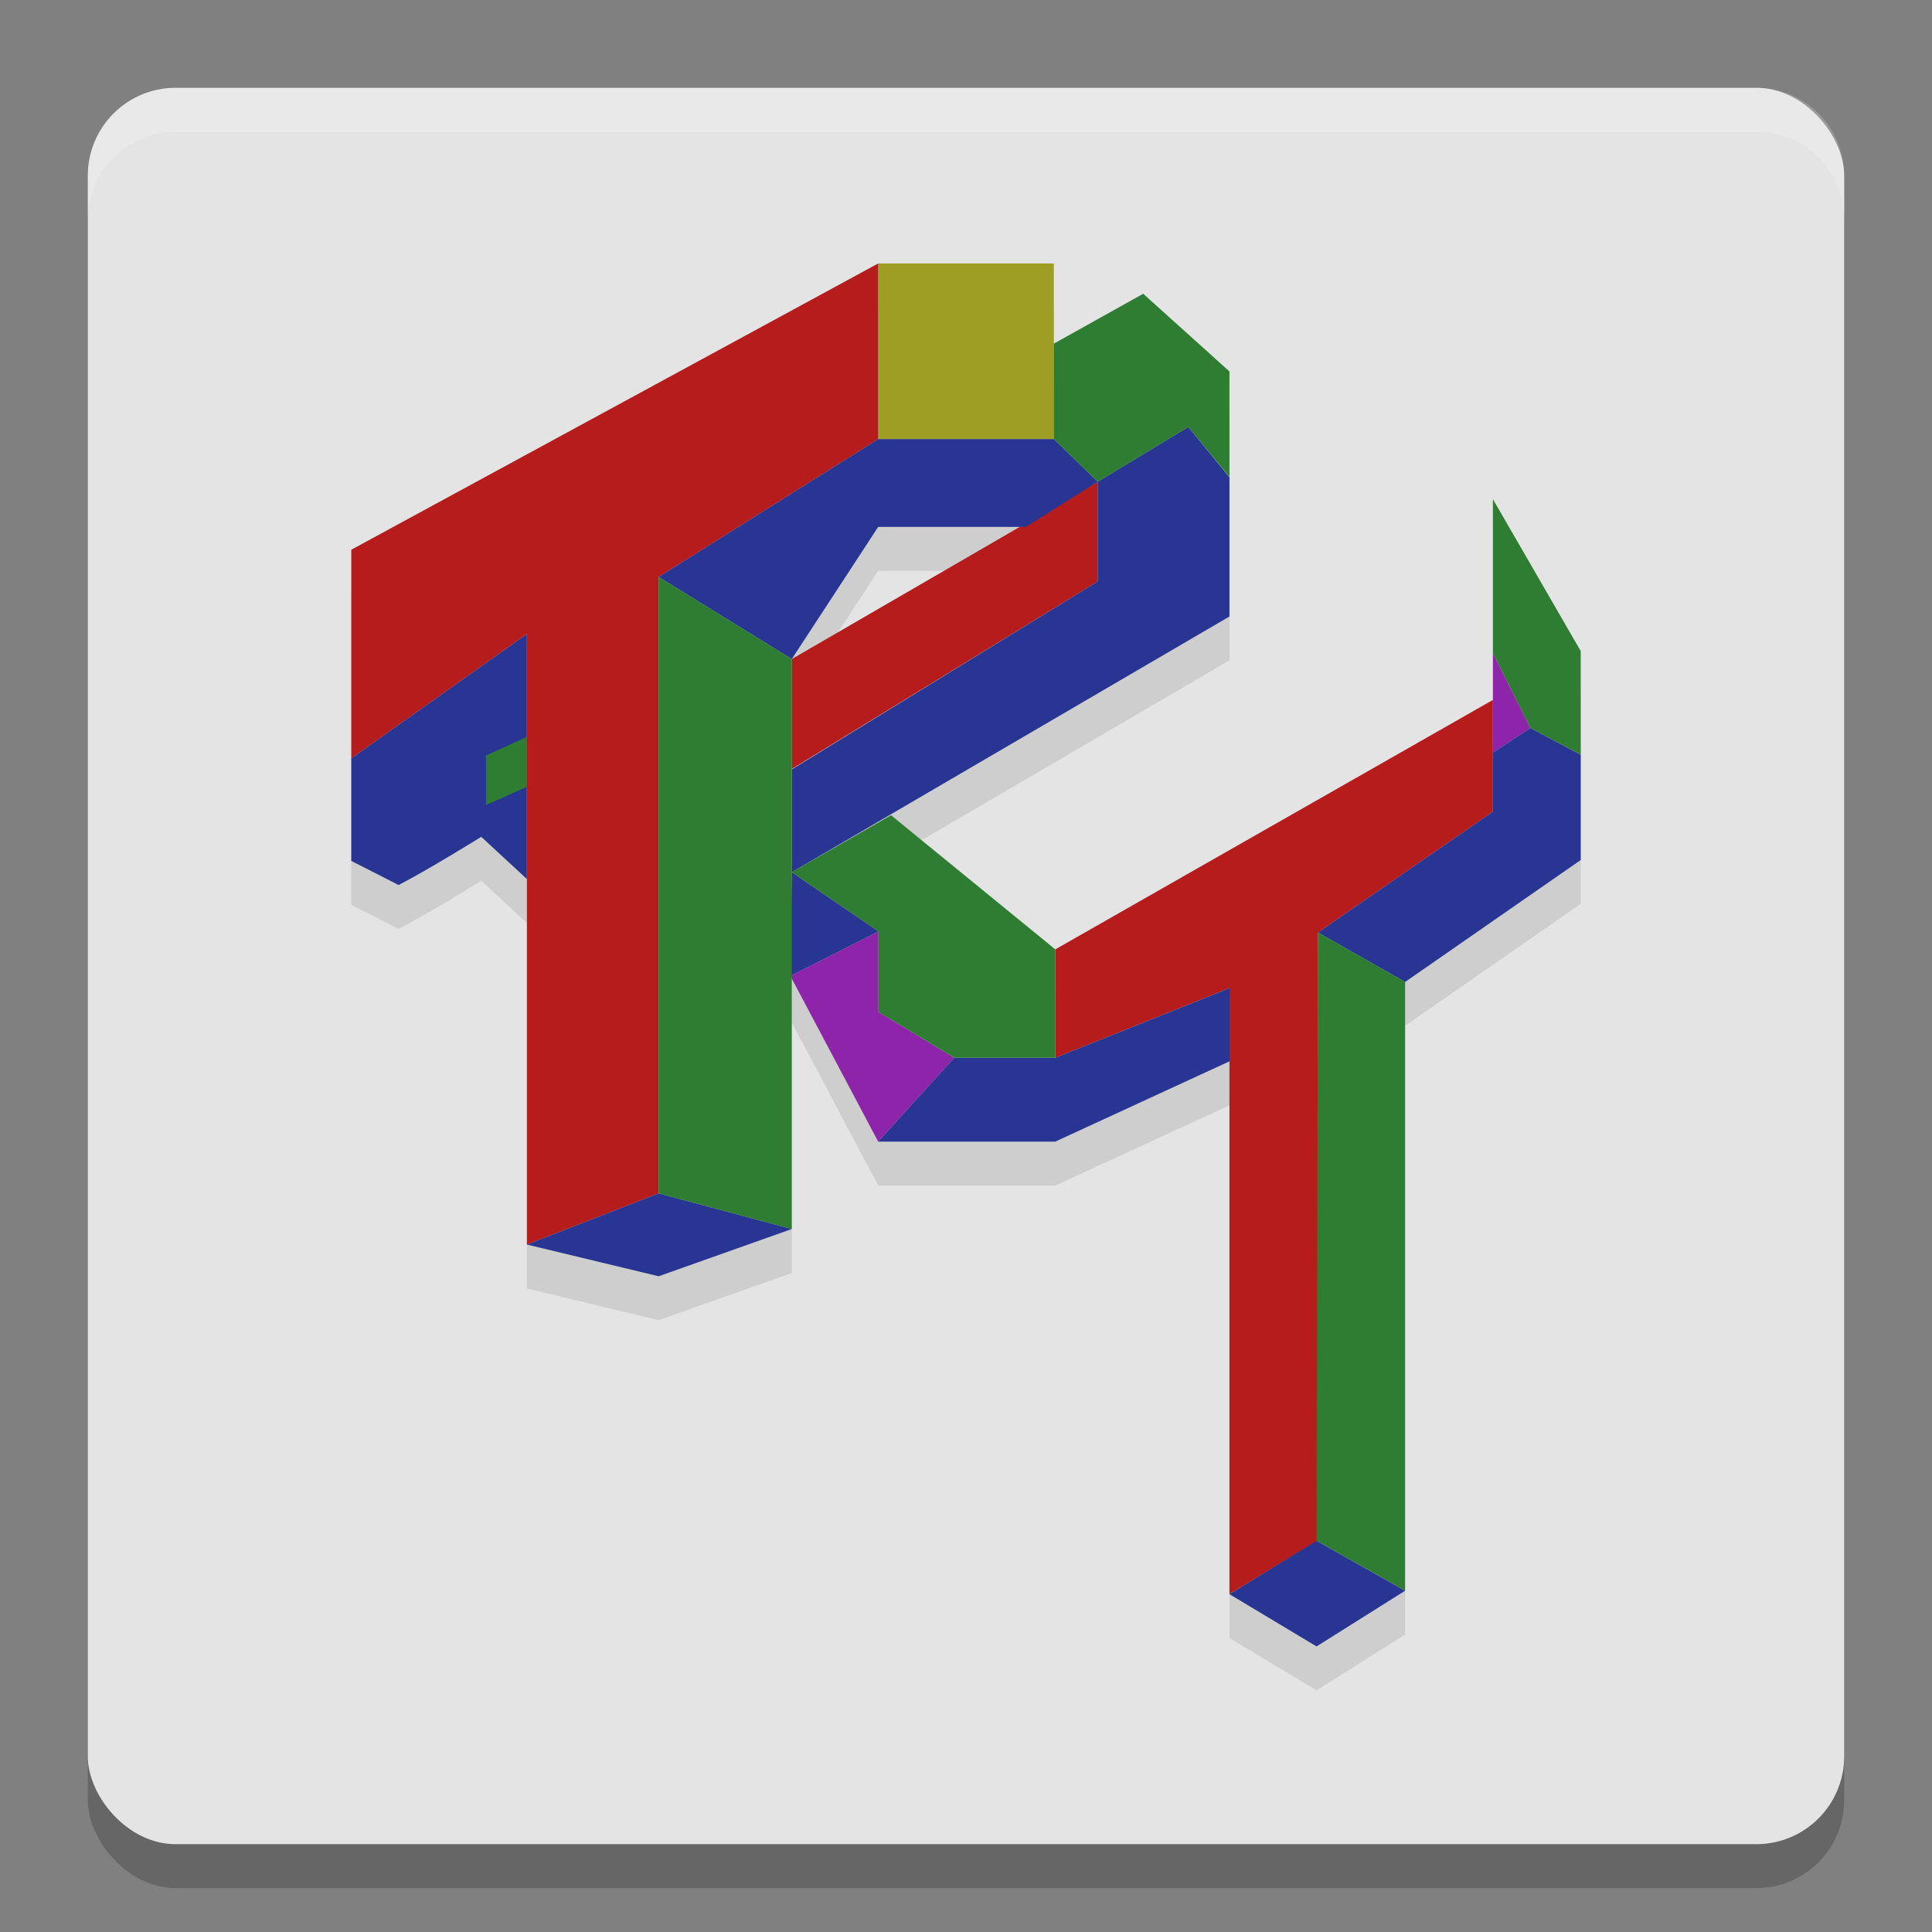 <svg xmlns="http://www.w3.org/2000/svg" width="22" height="22" version="1.1"><rect width="100%" height="100%" fill="#808080" stroke="none"/><defs>
<linearGradient id="ucPurpleBlue" x1="0%" y1="0%" x2="100%" y2="100%">
  <stop offset="0%" style="stop-color:#B794F4;stop-opacity:1"/>
  <stop offset="100%" style="stop-color:#4299E1;stop-opacity:1"/>
</linearGradient>
</defs>
 <rect style="opacity:0.2" width="20" height="20" x="1" y="1.5" rx="1" ry="1"/>
 <rect style="fill:#e4e4e4" width="20" height="20" x="1" y="1" rx="1" ry="1"/>
 <path style="opacity:0.1" d="M 10,3.5 4,6.76 v 2.377 1.166 l 0.539,0.275 C 4.894,10.395 5.48,10.029 5.48,10.029 L 6,10.51 v 4.162 l 1.5,0.361 1.516,-0.537 V 11.643 L 10,13.5 h 2.016 L 14,12.586 v 6.066 L 14.992,19.248 16,18.613 v -6.932 l 2,-1.389 V 9.094 7.914 L 17,6.184 V 7.937 8.469 L 12.016,11.31 10.146,9.783 9.016,10.432 14,7.519 V 5.935 L 13.531,5.361 14,5.932 V 4.728 L 13.018,3.844 12,4.412 V 3.5 Z m 0,3 h 1.611 L 9.016,8.004 Z M 12.5,7.121 9.016,9.262 v -0.006 z"/>
 <path style="opacity:0.2;fill:#ffffff" d="M 2,1 C 1.446,1 1,1.446 1,2 v 0.5 c 0,-0.554 0.446,-1 1,-1 h 18 c 0.554,0 1,0.446 1,1 V 2 C 21,1.446 20.554,1 20,1 Z"/>
 <path style="fill:#9e9d24" d="m 10,3 2,-9.6e-6 L 12,5 h -2 z"/>
 <path style="fill:#8e24aa" d="m 10,13 -1,-1.887 1.003,-0.507 1.55e-4,0.917 0.863,0.522 z m 7,-5.563 0.426,0.853 -0.426,0.281 z"/>
 <path style="fill:#b71c1c" d="m 14,11.252 -1.984,0.793 v -1.234 l 4.984,-2.841 V 9.242 l -1.992,1.377 v 6.921 l -1.008,0.612 z M 6,7.219 4,8.636 V 6.26 L 10,3 10,5 7.5,6.57 V 13.589 L 6,14.172 Z M 9.016,7.505 12.5,5.485 V 6.621 L 9.016,8.756 Z"/>
 <path style="fill:#283593" d="m 14,18.153 0.992,-0.608 1.008,0.569 L 14.992,18.748 Z M 6,14.172 7.5,13.589 9.016,13.995 7.5,14.533 Z M 10,13 10.866,12.045 h 1.151 l 1.984,-0.793 1.5e-5,0.833 L 12.016,13 Z M 9.016,9.932 V 8.762 L 12.5,6.621 V 5.485 L 11.682,6 H 10 L 9.016,7.505 7.5,6.57 10,5 h 2 l 0.5,0.485 1.031,-0.623 0.469,0.574 -1.4e-5,1.584 -4.984,2.912 0.987,0.674 -1.003,0.507 z m 5.992,0.687 1.992,-1.377 1.4e-5,-0.671 L 17.426,8.29 18,8.594 v 1.199 l -2,1.389 z M 4,9.803 4,8.636 6,7.219 v 2.791 L 5.48,9.529 c 0,0 -0.586,0.365 -0.941,0.549 z"/>
 <path style="fill:#2e7d32" d="m 14.992,17.544 0.016,-6.925 0.992,0.563 v 6.931 z M 7.5,13.589 V 6.57 l 1.516,0.935 7.5e-5,6.49 z m 2.503,-2.066 -1.55e-4,-0.917 -0.987,-0.674 1.13,-0.649 1.87,1.527 v 1.234 l -1.151,9e-6 z M 5.534,8.603 6,8.39 V 8.96 L 5.534,9.167 Z M 17.426,8.29 17,7.437 V 5.684 L 18,7.414 l -1e-6,1.179 z M 12,5 l -7e-6,-1.087 1.018,-0.568 0.982,0.885 V 5.431 L 13.531,4.862 12.5,5.485 Z"/>
</svg>

